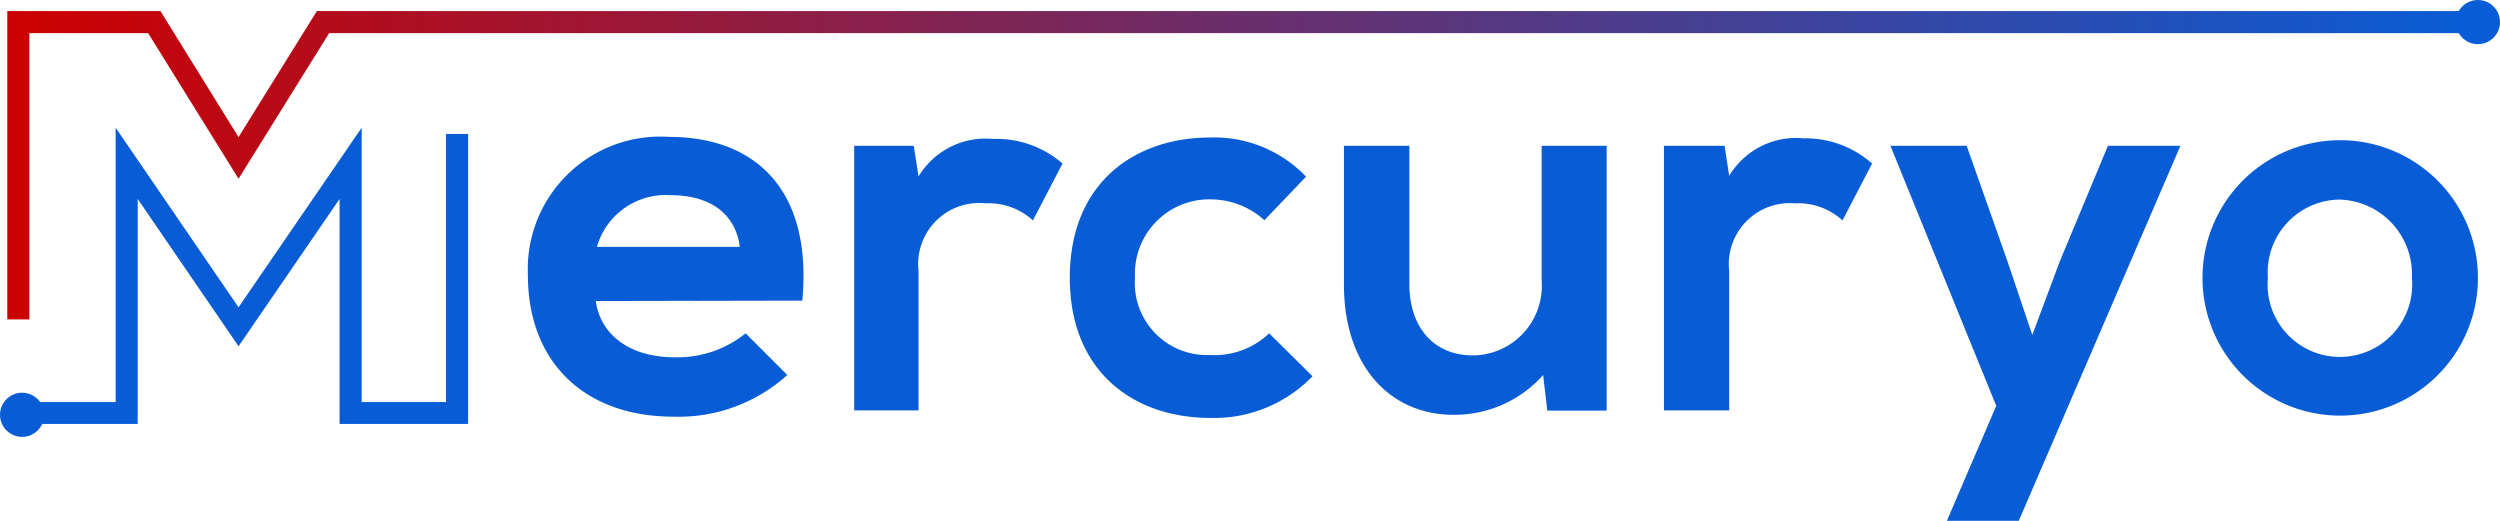 <svg  xmlns="http://www.w3.org/2000/svg" xmlns:xlink="http://www.w3.org/1999/xlink" viewBox="0 0 120 24.99"><defs><style>.cls-1{fill:url(#linear-gradient);}.cls-2{fill:#085cd6;}</style><linearGradient id="linear-gradient" x1="0.35" y1="7.93" x2="118.94" y2="7.93" gradientUnits="userSpaceOnUse"><stop offset="0" stop-color="#cd0000"/><stop offset="1" stop-color="#085cd6"/></linearGradient></defs><title>mercuryo</title><polygon class="cls-1" points="1.41 15.33 0.35 15.33 0.35 0.53 7.7 0.53 11.45 6.58 15.21 0.53 118.94 0.53 118.94 1.59 15.8 1.59 11.45 8.58 7.11 1.59 1.41 1.59 1.41 15.33"/><polygon class="cls-2" points="22.47 20.35 16.3 20.35 16.3 9.55 11.45 16.62 6.61 9.55 6.61 20.35 0.97 20.35 0.97 19.3 5.55 19.3 5.55 6.13 11.45 14.75 17.36 6.13 17.36 19.3 21.41 19.3 21.41 6.43 22.47 6.43 22.47 20.35"/><circle class="cls-2" cx="118.94" cy="1.06" r="1.06"/><circle class="cls-2" cx="1.06" cy="19.91" r="1.06"/><path class="cls-2" d="M28.6,14.45c.21,1.57,1.57,2.7,3.79,2.7A5.22,5.22,0,0,0,35.79,16l2,2A7.77,7.77,0,0,1,32.34,20c-4.38,0-7-2.71-7-6.78a6.36,6.36,0,0,1,6.76-6.65c4.25,0,6.9,2.63,6.41,7.86Zm6.91-2.6c-.21-1.65-1.5-2.48-3.3-2.48a3.44,3.44,0,0,0-3.56,2.48Z"/><path class="cls-2" d="M43.86,7l.23,1.47a3.75,3.75,0,0,1,3.58-1.8A4.82,4.82,0,0,1,51,7.85l-1.42,2.73a3.14,3.14,0,0,0-2.27-.82A2.93,2.93,0,0,0,44.09,13v6.7H41V7Z"/><path class="cls-2" d="M63,18.06a6.56,6.56,0,0,1-4.9,2c-3.69,0-6.75-2.22-6.75-6.73s3.06-6.73,6.75-6.73a6.08,6.08,0,0,1,4.59,1.88l-2,2.09a3.85,3.85,0,0,0-2.55-1,3.57,3.57,0,0,0-3.66,3.76,3.46,3.46,0,0,0,3.61,3.71A3.79,3.79,0,0,0,60.92,16Z"/><path class="cls-2" d="M67.65,7v6.65c0,1.94,1.06,3.41,3.07,3.41A3.34,3.34,0,0,0,74,13.47V7h3.12V19.71H74.27L74.07,18a5.68,5.68,0,0,1-4.31,1.91c-3,0-5.25-2.3-5.25-6.24V7Z"/><path class="cls-2" d="M82.78,7,83,8.44a3.75,3.75,0,0,1,3.58-1.8,4.82,4.82,0,0,1,3.28,1.21l-1.42,2.73a3.14,3.14,0,0,0-2.27-.82A2.93,2.93,0,0,0,83,13v6.7H79.87V7Z"/><path class="cls-2" d="M104.66,7,96.9,25H93.45l2.37-5.52L90.74,7H94.4l1.94,5.49,1.21,3.59,1.31-3.51L101.18,7Z"/><path class="cls-2" d="M118.94,13.34a6.61,6.61,0,1,1-13.22,0,6.61,6.61,0,1,1,13.22,0Zm-10.08,0a3.47,3.47,0,1,0,6.91,0,3.58,3.58,0,0,0-3.45-3.76A3.49,3.49,0,0,0,108.86,13.34Z"/></svg>
